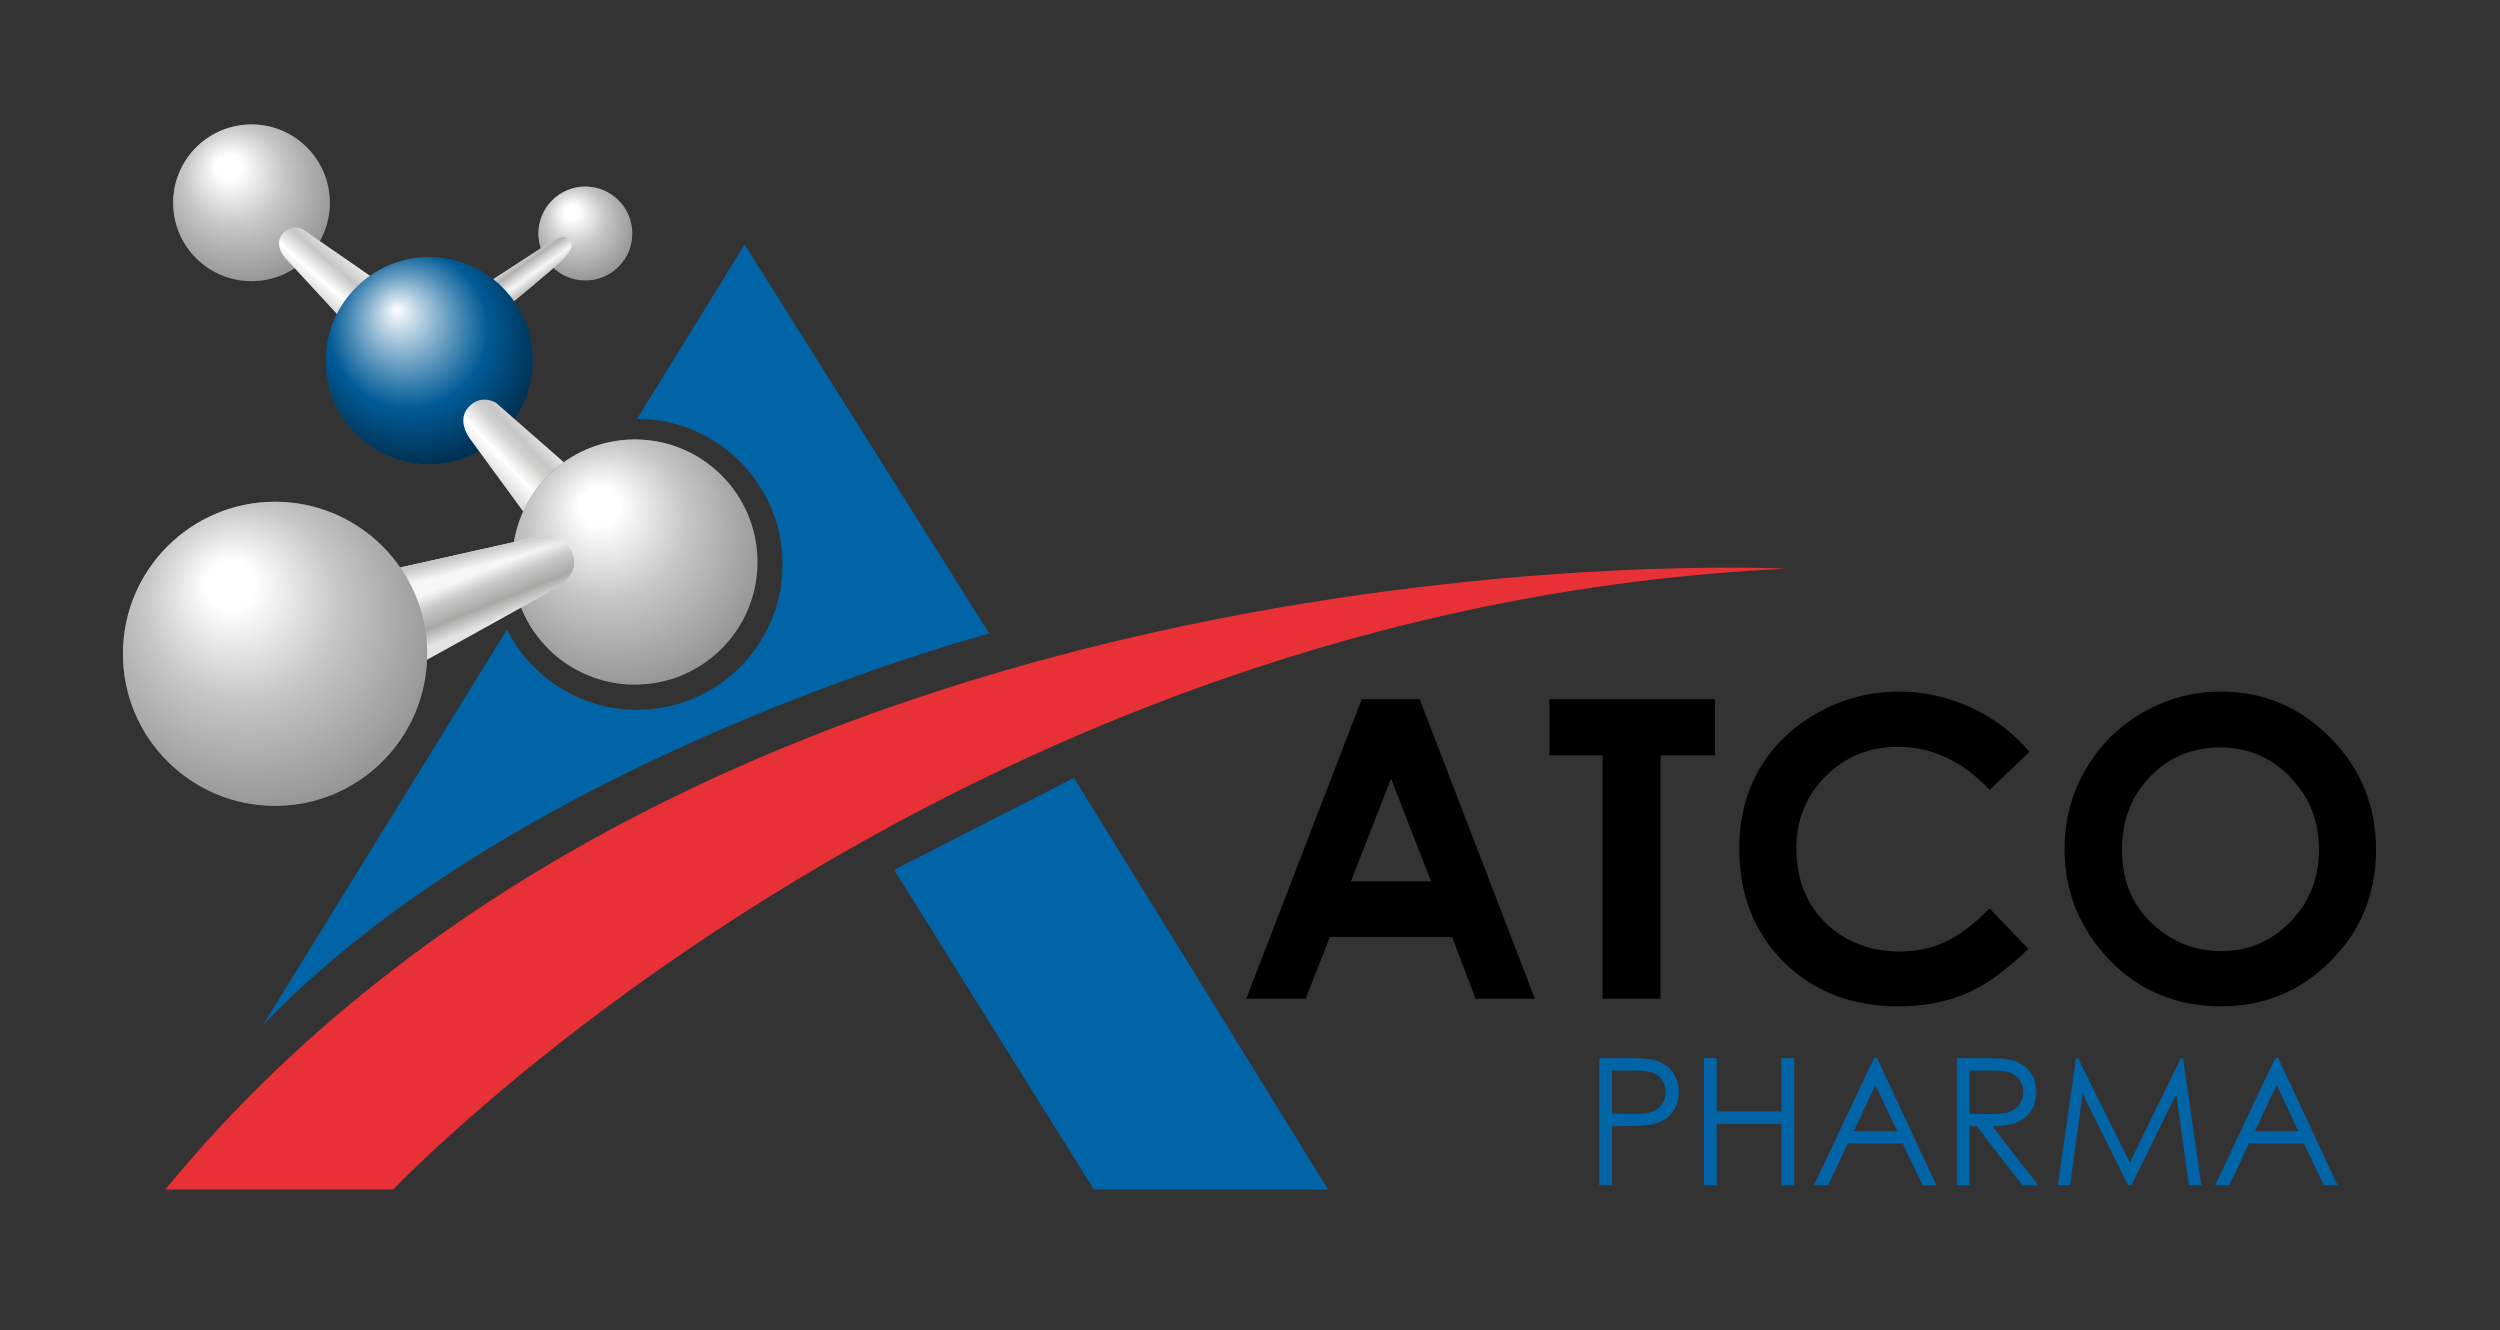 <?xml version="1.0" encoding="utf-8"?>
<!-- Generator: Adobe Illustrator 17.0.0, SVG Export Plug-In . SVG Version: 6.00 Build 0)  -->
<!DOCTYPE svg PUBLIC "-//W3C//DTD SVG 1.1//EN" "http://www.w3.org/Graphics/SVG/1.1/DTD/svg11.dtd">
<svg version="1.1" id="Layer_1" xmlns="http://www.w3.org/2000/svg" xmlns:xlink="http://www.w3.org/1999/xlink" x="0px" y="0px"
	 width="226.666px" height="120.619px" viewBox="0 0 226.666 120.619" enable-background="new 0 0 226.666 120.619"
	 xml:space="preserve">
<rect x="0" y="0" width="226.666" height="120.619" fill="#333333" stroke="none"/>
<g>
	<g>
		<g>
			<path d="M123.47,63.388h5.244l10.448,27.166h-5.374l-2.125-5.596h-11.085l-2.21,5.596h-5.374L123.47,63.388z M126.124,70.59
				l-3.645,9.326h7.268L126.124,70.59z"/>
			<path d="M140.483,63.388h15.014v5.097h-4.949v22.068h-5.246V68.485h-4.819V63.388z"/>
			<path d="M184.011,68.162l-3.616,3.448c-2.46-2.6-5.228-3.9-8.303-3.9c-2.596,0-4.782,0.887-6.56,2.662
				c-1.777,1.774-2.666,3.962-2.666,6.563c0,1.812,0.394,3.42,1.181,4.825c0.787,1.405,1.9,2.508,3.339,3.309
				c1.439,0.801,3.04,1.201,4.798,1.201c1.501,0,2.872-0.28,4.115-0.84c1.243-0.561,2.608-1.581,4.096-3.06l3.506,3.658
				c-2.007,1.958-3.903,3.316-5.688,4.074c-1.786,0.757-3.823,1.136-6.112,1.136c-4.224,0-7.68-1.339-10.37-4.017
				c-2.69-2.678-4.035-6.109-4.035-10.295c0-2.708,0.612-5.116,1.837-7.221c1.226-2.105,2.98-3.798,5.264-5.079
				c2.284-1.281,4.744-1.921,7.378-1.921c2.241,0,4.398,0.473,6.473,1.42C180.721,65.071,182.508,66.417,184.011,68.162z"/>
			<path d="M201.361,62.705c3.844,0,7.148,1.392,9.914,4.174c2.766,2.782,4.149,6.174,4.149,10.176
				c0,3.964-1.364,7.319-4.093,10.064c-2.729,2.746-6.041,4.119-9.933,4.119c-4.078,0-7.466-1.41-10.164-4.229
				c-2.698-2.819-4.046-6.167-4.046-10.046c0-2.598,0.628-4.986,1.884-7.166c1.257-2.179,2.985-3.906,5.183-5.18
				C196.455,63.342,198.823,62.705,201.361,62.705z M201.306,67.765c-2.515,0-4.628,0.875-6.341,2.623
				c-1.713,1.748-2.569,3.971-2.569,6.667c0,3.004,1.078,5.38,3.235,7.128c1.676,1.366,3.6,2.05,5.768,2.05
				c2.453,0,4.542-0.887,6.267-2.659c1.726-1.773,2.587-3.958,2.587-6.556c0-2.585-0.869-4.774-2.606-6.565
				C205.909,68.661,203.794,67.765,201.306,67.765z"/>
		</g>
		<g>
			<g>
				<path fill="#0064A7" d="M145.001,95.935h2.297c1.317,0,2.206,0.058,2.665,0.172c0.659,0.162,1.197,0.495,1.616,1
					c0.417,0.504,0.627,1.138,0.627,1.901c0,0.769-0.204,1.402-0.612,1.901c-0.408,0.499-0.97,0.835-1.685,1.007
					c-0.523,0.125-1.501,0.188-2.933,0.188h-0.822v5.362h-1.153V95.935z M146.154,97.064v3.911l1.951,0.024
					c0.789,0,1.367-0.072,1.732-0.216c0.366-0.143,0.653-0.375,0.862-0.696c0.209-0.32,0.314-0.679,0.314-1.076
					c0-0.386-0.105-0.739-0.314-1.06c-0.209-0.32-0.484-0.549-0.827-0.684c-0.342-0.136-0.903-0.203-1.682-0.203H146.154z"/>
				<path fill="#0064A7" d="M154.495,95.935h1.152v4.837h5.872v-4.837h1.152v11.531h-1.152v-5.565h-5.872v5.565h-1.152V95.935z"/>
				<path fill="#0064A7" d="M170.188,95.935l5.379,11.531h-1.245l-1.814-3.794h-4.967l-1.796,3.794h-1.286l5.449-11.531H170.188z
					 M170.044,98.385l-1.977,4.174h3.943L170.044,98.385z"/>
				<path fill="#0064A7" d="M177.417,95.935h2.297c1.28,0,2.147,0.052,2.602,0.157c0.685,0.157,1.242,0.493,1.669,1.009
					c0.429,0.515,0.644,1.15,0.644,1.903c0,0.628-0.148,1.18-0.443,1.656c-0.295,0.477-0.717,0.836-1.266,1.079
					c-0.548,0.243-1.306,0.367-2.273,0.373l4.147,5.354h-1.425l-4.148-5.354h-0.651v5.354h-1.152V95.935z M178.569,97.064v3.919
					l1.987,0.016c0.77,0,1.339-0.073,1.708-0.22c0.369-0.146,0.657-0.38,0.864-0.702c0.207-0.321,0.31-0.681,0.31-1.078
					c0-0.387-0.105-0.738-0.314-1.054c-0.209-0.316-0.485-0.542-0.825-0.678c-0.34-0.136-0.906-0.204-1.696-0.204H178.569z"/>
				<path fill="#0064A7" d="M186.573,107.466l1.651-11.531h0.188l4.688,9.462l4.643-9.462h0.185l1.66,11.531h-1.13l-1.14-8.247
					l-4.077,8.247h-0.294l-4.127-8.31l-1.132,8.31H186.573z"/>
				<path fill="#0064A7" d="M206.564,95.935l5.378,11.531h-1.245l-1.814-3.794h-4.967l-1.796,3.794h-1.286l5.449-11.531H206.564z
					 M206.419,98.385l-1.977,4.174h3.943L206.419,98.385z"/>
			</g>
		</g>
		<path fill="#E73137" d="M14.992,107.846h20.667c0,0,49.865-52.683,126.274-56.285C161.933,51.561,65.236,46.632,14.992,107.846z"
			/>
		<polygon fill="#0064A7" points="97.373,70.521 81.068,78.864 99.175,107.852 120.411,107.852 		"/>
		<path fill="#0064A7" d="M67.511,22.173l-9.753,15.804c0.001,0,0.001,0,0.002,0c7.285,0,13.191,5.906,13.191,13.191
			c0,7.285-5.906,13.191-13.191,13.191c-5.159,0-9.623-2.963-11.792-7.279L23.809,92.989c23.131-24.269,65.886-35.55,65.886-35.55
			L67.511,22.173z"/>
	</g>
	<g>
		<g>
			<circle fill="#878787" cx="22.803" cy="18.388" r="7.103"/>
			
				<radialGradient id="SVGID_1_" cx="16.162" cy="17.359" r="9.909" fx="14.667" fy="14.884" gradientTransform="matrix(1 0 0 1 5.906 0)" gradientUnits="userSpaceOnUse">
				<stop  offset="0" style="stop-color:#FFFFFF"/>
				<stop  offset="0.115" style="stop-color:#FFFFFF"/>
				<stop  offset="0.461" style="stop-color:#C6C6C6"/>
				<stop  offset="1" style="stop-color:#C6C6C6;stop-opacity:0"/>
			</radialGradient>
			<circle fill="url(#SVGID_1_)" cx="22.803" cy="18.388" r="7.103"/>
		</g>
		<g>
			<circle fill="#878787" cx="53.072" cy="21.172" r="4.255"/>
			
				<radialGradient id="SVGID_2_" cx="46.726" cy="20.556" r="5.936" fx="45.831" fy="19.073" gradientTransform="matrix(1 0 0 1 5.906 0)" gradientUnits="userSpaceOnUse">
				<stop  offset="0" style="stop-color:#FFFFFF"/>
				<stop  offset="0.115" style="stop-color:#FFFFFF"/>
				<stop  offset="0.461" style="stop-color:#C6C6C6"/>
				<stop  offset="1" style="stop-color:#C6C6C6;stop-opacity:0"/>
			</radialGradient>
			<circle fill="url(#SVGID_2_)" cx="53.072" cy="21.172" r="4.255"/>
		</g>
		
			<linearGradient id="SVGID_3_" gradientUnits="userSpaceOnUse" x1="21.556" y1="25.605" x2="24.31" y2="22.431" gradientTransform="matrix(1 0 0 1 5.906 0)">
			<stop  offset="0" style="stop-color:#DADADA"/>
			<stop  offset="0.303" style="stop-color:#FFFFFF"/>
			<stop  offset="0.703" style="stop-color:#C6C6C6"/>
			<stop  offset="1" style="stop-color:#E3E3E3"/>
		</linearGradient>
		<path fill="url(#SVGID_3_)" d="M33.605,25.043l-6.172-4.269c0,0-1.14-0.567-1.898,0.539c-0.759,1.108,0.509,2.275,0.509,2.275
			l4.555,4.937L33.605,25.043z"/>
		
			<linearGradient id="SVGID_4_" gradientUnits="userSpaceOnUse" x1="41.476" y1="22.965" x2="43.121" y2="25.265" gradientTransform="matrix(1 0 0 1 5.906 0)">
			<stop  offset="0" style="stop-color:#EDEDED"/>
			<stop  offset="0.2" style="stop-color:#C6C6C6"/>
			<stop  offset="0.327" style="stop-color:#B2B2B2"/>
			<stop  offset="0.43" style="stop-color:#C6C6C6"/>
			<stop  offset="0.727" style="stop-color:#F6F6F6"/>
			<stop  offset="1" style="stop-color:#C6C6C6"/>
		</linearGradient>
		<path fill="url(#SVGID_4_)" d="M44.168,25.664l5.626-3.657c0,0,1.257-0.875,1.755-0.376c0.499,0.493,0.318,1.079-0.546,1.936
			c-0.854,0.856-4.958,4.21-4.958,4.21L44.168,25.664z"/>
		<g>
			
				<radialGradient id="SVGID_5_" cx="32.044" cy="31.34" r="13.103" fx="30.067" fy="28.067" gradientTransform="matrix(1 0 0 1 5.906 0)" gradientUnits="userSpaceOnUse">
				<stop  offset="0" style="stop-color:#FFFFFF"/>
				<stop  offset="0.551" style="stop-color:#0064A7"/>
				<stop  offset="1" style="stop-color:#0064A7"/>
			</radialGradient>
			<path fill="url(#SVGID_5_)" d="M48.31,32.708c0,5.181-4.205,9.383-9.397,9.383c-5.181,0-9.38-4.202-9.38-9.383
				c0-5.189,4.2-9.4,9.38-9.4C44.105,23.309,48.31,27.52,48.31,32.708z"/>
			
				<radialGradient id="SVGID_6_" cx="32.044" cy="31.34" r="13.103" fx="30.067" fy="28.067" gradientTransform="matrix(1 0 0 1 5.906 0)" gradientUnits="userSpaceOnUse">
				<stop  offset="0" style="stop-color:#000000;stop-opacity:0"/>
				<stop  offset="0.558" style="stop-color:#000000;stop-opacity:0.1"/>
				<stop  offset="1" style="stop-color:#000000;stop-opacity:0.7"/>
			</radialGradient>
			<path fill="url(#SVGID_6_)" d="M48.31,32.708c0,5.181-4.205,9.383-9.397,9.383c-5.181,0-9.38-4.202-9.38-9.383
				c0-5.189,4.2-9.4,9.38-9.4C44.105,23.309,48.31,27.52,48.31,32.708z"/>
		</g>
		<g>
			
				<linearGradient id="SVGID_7_" gradientUnits="userSpaceOnUse" x1="16.778" y1="144.892" x2="20.351" y2="140.723" gradientTransform="matrix(0.994 0.114 -0.114 0.994 44.177 -103.074)">
				<stop  offset="0" style="stop-color:#DADADA"/>
				<stop  offset="0.321" style="stop-color:#FFFFFF"/>
				<stop  offset="0.612" style="stop-color:#D2D2D1"/>
				<stop  offset="0.77" style="stop-color:#C6C6C6"/>
				<stop  offset="1" style="stop-color:#E3E3E3"/>
			</linearGradient>
			<path fill="url(#SVGID_7_)" d="M52.356,42.991l-7.37-6.457c0,0-1.39-0.904-2.541,0.417c-1.15,1.323,0.313,3.031,0.313,3.031
				l5.176,7.077L52.356,42.991z"/>
		</g>
		<g>
			<path fill="#878787" d="M68.679,50.958c0,6.138-4.979,11.112-11.115,11.112c-6.141,0-11.115-4.975-11.115-11.112
				c0-6.133,4.974-11.112,11.115-11.112C63.7,39.846,68.679,44.826,68.679,50.958z"/>
			
				<radialGradient id="SVGID_8_" cx="50.508" cy="49.349" r="15.508" fx="48.168" fy="45.475" gradientTransform="matrix(1 0 0 1 5.906 0)" gradientUnits="userSpaceOnUse">
				<stop  offset="0" style="stop-color:#FFFFFF"/>
				<stop  offset="0.115" style="stop-color:#FFFFFF"/>
				<stop  offset="0.461" style="stop-color:#C6C6C6"/>
				<stop  offset="1" style="stop-color:#C6C6C6;stop-opacity:0"/>
			</radialGradient>
			<path fill="url(#SVGID_8_)" d="M68.679,50.958c0,6.138-4.979,11.112-11.115,11.112c-6.141,0-11.115-4.975-11.115-11.112
				c0-6.133,4.974-11.112,11.115-11.112C63.7,39.846,68.679,44.826,68.679,50.958z"/>
		</g>
		<g>
			
				<linearGradient id="SVGID_9_" gradientUnits="userSpaceOnUse" x1="37.023" y1="49.839" x2="39.505" y2="56.039" gradientTransform="matrix(1 0 0 1 5.906 0)">
				<stop  offset="0.321" style="stop-color:#F6F6F6"/>
				<stop  offset="0.533" style="stop-color:#C6C6C6"/>
				<stop  offset="0.77" style="stop-color:#A8A8A7"/>
				<stop  offset="1" style="stop-color:#E3E3E3"/>
			</linearGradient>
			<path fill="url(#SVGID_9_)" d="M35.409,51.653l13.257-2.97c0,0,2.148-0.539,3.034,1.039c0.891,1.586,0,2.752-1.198,3.516
				C49.296,54,38.192,60.106,38.192,60.106L35.409,51.653z"/>
			
				<linearGradient id="SVGID_10_" gradientUnits="userSpaceOnUse" x1="37.466" y1="49.79" x2="37.859" y2="51.291" gradientTransform="matrix(1 0 0 1 5.906 0)">
				<stop  offset="0.097" style="stop-color:#C6C6C6"/>
				<stop  offset="0.988" style="stop-color:#C6C6C6;stop-opacity:0"/>
			</linearGradient>
			<path fill="url(#SVGID_10_)" d="M35.409,51.653l13.257-2.97c0,0,2.148-0.539,3.034,1.039c0.891,1.586,0,2.752-1.198,3.516
				C49.296,54,38.192,60.106,38.192,60.106L35.409,51.653z"/>
		</g>
		<g>
			<path fill="#878787" d="M38.728,59.281c0,7.615-6.178,13.786-13.791,13.786c-7.619,0-13.79-6.171-13.79-13.786
				c0-7.609,6.171-13.787,13.79-13.787C32.549,45.494,38.728,51.672,38.728,59.281z"/>
			
				<radialGradient id="SVGID_11_" cx="17.605" cy="57.284" r="19.24" fx="14.702" fy="52.477" gradientTransform="matrix(1 0 0 1 5.906 0)" gradientUnits="userSpaceOnUse">
				<stop  offset="0" style="stop-color:#FFFFFF"/>
				<stop  offset="0.115" style="stop-color:#FFFFFF"/>
				<stop  offset="0.461" style="stop-color:#C6C6C6"/>
				<stop  offset="1" style="stop-color:#C6C6C6;stop-opacity:0"/>
			</radialGradient>
			<path fill="url(#SVGID_11_)" d="M38.728,59.281c0,7.615-6.178,13.786-13.791,13.786c-7.619,0-13.79-6.171-13.79-13.786
				c0-7.609,6.171-13.787,13.79-13.787C32.549,45.494,38.728,51.672,38.728,59.281z"/>
		</g>
	</g>
</g>
</svg>
